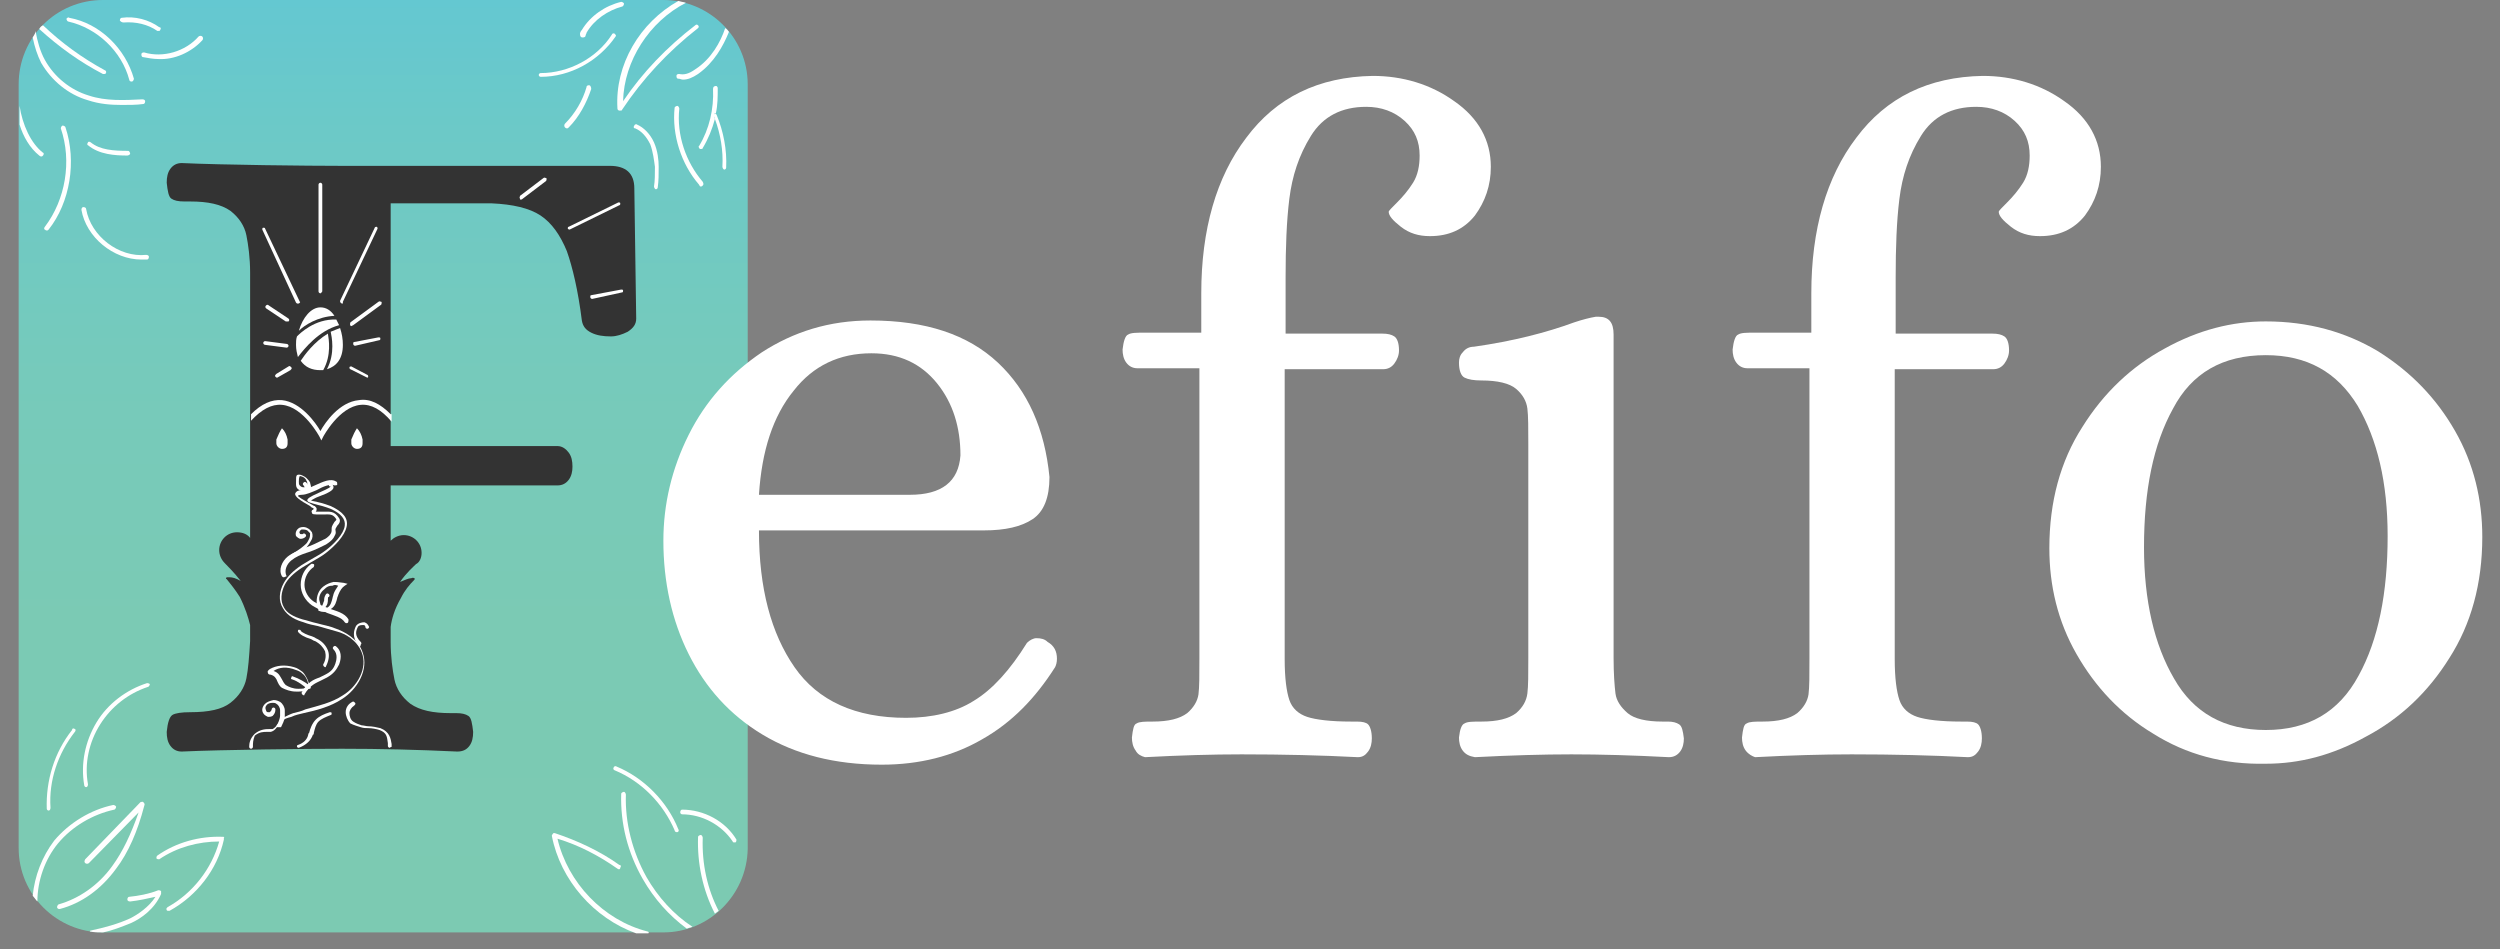 <svg width="108" height="41" viewBox="0 0 108 41" fill="none" xmlns="http://www.w3.org/2000/svg">
<rect x="0" y="0" width="108" height="41" fill="#808080" stroke="none"/>
<path d="M28.658 40.28H4.449C2.465 40.28 0.806 38.661 0.806 36.637V3.643C0.806 1.619 2.425 0 4.449 0H28.658C30.642 0 32.301 1.619 32.301 3.643V36.678C32.261 38.661 30.642 40.28 28.658 40.28Z" fill="url(#paint0_linear_0_1)"/>
<path d="M27.403 8.137C27.403 7.489 27.038 7.165 26.35 7.165H14.772C13.315 7.165 9.59 7.125 7.85 7.044C7.647 7.044 7.485 7.125 7.364 7.287C7.242 7.449 7.202 7.651 7.202 7.894C7.242 8.258 7.283 8.501 7.404 8.582C7.526 8.663 7.688 8.704 7.971 8.704H8.214C8.983 8.704 9.55 8.825 9.955 9.109C10.319 9.392 10.562 9.756 10.643 10.161C10.724 10.566 10.805 11.133 10.805 11.78V23.237C10.683 23.075 10.481 22.994 10.238 22.994C9.793 22.994 9.469 23.358 9.469 23.763C9.469 23.966 9.55 24.168 9.712 24.33C9.833 24.452 10.117 24.735 10.4 25.099C10.197 24.978 10.036 24.937 9.914 24.937C9.833 24.937 9.833 24.937 9.793 24.937C9.752 24.978 9.752 25.018 9.793 25.018C9.955 25.221 10.157 25.464 10.359 25.788C10.602 26.273 10.724 26.678 10.805 27.002V27.69C10.764 28.378 10.724 28.905 10.643 29.309C10.562 29.714 10.319 30.079 9.955 30.362C9.59 30.645 9.024 30.767 8.214 30.767C7.85 30.767 7.566 30.807 7.445 30.888C7.323 30.969 7.242 31.212 7.202 31.617C7.202 31.86 7.242 32.062 7.364 32.224C7.485 32.386 7.647 32.467 7.85 32.467C9.59 32.386 13.274 32.346 14.772 32.346C16.391 32.346 18.051 32.386 19.752 32.467C19.994 32.467 20.156 32.386 20.278 32.224C20.399 32.062 20.44 31.86 20.44 31.617C20.399 31.253 20.359 31.01 20.237 30.929C20.116 30.848 19.954 30.807 19.711 30.807H19.468C18.699 30.807 18.132 30.686 17.727 30.402C17.363 30.119 17.12 29.755 17.039 29.35C16.958 28.945 16.877 28.378 16.877 27.731V27.083C16.918 26.759 17.039 26.314 17.323 25.828C17.484 25.504 17.687 25.261 17.889 25.059C17.93 25.018 17.93 24.978 17.889 24.978C17.889 24.978 17.849 24.937 17.768 24.978C17.646 24.978 17.484 25.059 17.282 25.14C17.565 24.735 17.849 24.492 17.97 24.371C18.132 24.29 18.213 24.087 18.213 23.885C18.213 23.439 17.849 23.116 17.444 23.116C17.201 23.116 16.999 23.237 16.877 23.358V20.97H24.083C24.285 20.97 24.448 20.889 24.569 20.727C24.69 20.565 24.731 20.363 24.731 20.16C24.731 19.918 24.69 19.715 24.569 19.553C24.448 19.391 24.285 19.27 24.083 19.27H16.877V8.785H21.249C22.14 8.825 22.869 8.987 23.354 9.311C23.84 9.635 24.205 10.161 24.488 10.849C24.731 11.537 24.974 12.55 25.136 13.845C25.176 14.088 25.298 14.25 25.541 14.371C25.783 14.493 26.067 14.533 26.391 14.533C26.634 14.533 26.876 14.452 27.119 14.331C27.362 14.169 27.484 14.007 27.484 13.764L27.403 8.137Z" fill="#333333"/>
<path d="M15.663 19.149C15.663 19.149 15.663 19.108 15.663 19.149C15.663 19.108 15.663 19.108 15.663 19.108C15.663 19.068 15.663 19.027 15.663 18.987C15.622 18.784 15.541 18.622 15.42 18.501C15.339 18.622 15.258 18.784 15.177 18.987C15.177 19.027 15.177 19.068 15.177 19.108C15.177 19.108 15.177 19.108 15.177 19.149C15.177 19.27 15.298 19.392 15.42 19.392C15.582 19.392 15.663 19.311 15.663 19.149Z" fill="white"/>
<path d="M12.424 19.149C12.424 19.149 12.424 19.108 12.424 19.149C12.424 19.108 12.424 19.108 12.424 19.108C12.424 19.068 12.424 19.027 12.424 18.987C12.383 18.784 12.303 18.622 12.181 18.501C12.1 18.622 12.019 18.784 11.938 18.987C11.938 19.027 11.938 19.068 11.938 19.108C11.938 19.108 11.938 19.108 11.938 19.149C11.938 19.27 12.06 19.392 12.181 19.392C12.343 19.392 12.424 19.311 12.424 19.149Z" fill="white"/>
<path d="M16.877 17.894C16.432 17.448 15.987 17.206 15.501 17.286C14.651 17.367 14.043 18.258 13.841 18.622C13.639 18.258 12.991 17.367 12.181 17.286C11.736 17.246 11.291 17.448 10.845 17.894V18.177C11.291 17.691 11.736 17.448 12.181 17.489C13.112 17.57 13.801 18.865 13.801 18.865L13.882 19.027L13.963 18.865C13.963 18.865 14.651 17.57 15.582 17.489C16.027 17.448 16.473 17.691 16.918 18.218V17.894H16.877Z" fill="white"/>
<path d="M14.772 13.117C14.691 13.076 14.691 13.036 14.691 12.995L16.189 9.837C16.189 9.797 16.27 9.797 16.27 9.797C16.311 9.797 16.311 9.878 16.311 9.878L14.813 13.036C14.813 13.117 14.813 13.117 14.772 13.117Z" fill="white"/>
<path d="M13.841 12.671C13.8 12.671 13.76 12.631 13.76 12.59V7.975C13.76 7.935 13.8 7.894 13.841 7.894C13.882 7.894 13.922 7.935 13.922 7.975V12.59C13.882 12.631 13.882 12.671 13.841 12.671Z" fill="white"/>
<path d="M12.87 13.116C12.829 13.116 12.829 13.116 12.789 13.076L11.331 9.918C11.331 9.878 11.331 9.837 11.372 9.837C11.412 9.837 11.453 9.837 11.453 9.878L12.95 13.035C12.991 13.035 12.95 13.116 12.87 13.116C12.91 13.116 12.91 13.116 12.87 13.116Z" fill="white"/>
<path d="M12.384 13.886H12.343L11.493 13.319C11.453 13.278 11.453 13.238 11.493 13.197C11.534 13.157 11.574 13.157 11.614 13.197L12.465 13.764C12.505 13.805 12.505 13.845 12.465 13.886C12.424 13.886 12.424 13.886 12.384 13.886Z" fill="white"/>
<path d="M15.177 14.088C15.137 14.088 15.137 14.088 15.137 14.048C15.096 14.007 15.137 13.967 15.137 13.926L16.351 13.036C16.392 12.995 16.432 13.036 16.473 13.036C16.513 13.076 16.473 13.117 16.473 13.157L15.258 14.048C15.177 14.088 15.177 14.088 15.177 14.088Z" fill="white"/>
<path d="M11.979 16.314C11.938 16.314 11.938 16.314 11.898 16.274C11.857 16.233 11.898 16.193 11.938 16.152L12.465 15.829C12.505 15.788 12.546 15.829 12.586 15.869C12.627 15.909 12.586 15.95 12.546 15.991L11.979 16.314C12.019 16.314 11.979 16.314 11.979 16.314Z" fill="white"/>
<path d="M12.384 15.019L11.453 14.898C11.412 14.898 11.372 14.857 11.372 14.817C11.372 14.776 11.412 14.736 11.453 14.736L12.384 14.857C12.424 14.857 12.465 14.898 12.465 14.938C12.465 14.979 12.424 15.019 12.384 15.019Z" fill="white"/>
<path d="M15.339 14.938C15.298 14.938 15.258 14.898 15.258 14.857C15.258 14.817 15.258 14.776 15.298 14.776L16.351 14.574C16.391 14.574 16.432 14.574 16.432 14.614C16.432 14.655 16.432 14.695 16.391 14.695L15.339 14.938Z" fill="white"/>
<path d="M15.865 16.315C15.825 16.315 15.825 16.315 15.865 16.315L15.136 15.95C15.096 15.95 15.096 15.869 15.096 15.869C15.096 15.829 15.177 15.829 15.177 15.829L15.865 16.193C15.906 16.193 15.906 16.274 15.906 16.274C15.906 16.315 15.865 16.315 15.865 16.315Z" fill="white"/>
<path d="M10.845 32.346C10.805 32.346 10.764 32.305 10.764 32.265C10.764 32.103 10.805 31.901 11.007 31.698C11.25 31.496 11.493 31.496 11.655 31.496C11.695 31.496 11.736 31.496 11.776 31.496C11.857 31.455 11.938 31.374 12.019 31.253C12.06 31.172 12.141 31.05 12.222 31.01C12.383 30.929 12.545 30.848 12.667 30.808C12.829 30.767 13.031 30.727 13.193 30.645C13.76 30.484 14.327 30.362 14.812 30.038C15.42 29.674 15.905 28.864 15.622 28.176C15.42 27.65 14.893 27.366 14.569 27.285C14.286 27.204 14.003 27.123 13.719 27.043C13.517 27.002 13.315 26.962 13.112 26.881C12.829 26.8 12.424 26.638 12.222 26.273C12.019 25.95 12.06 25.545 12.262 25.18C12.424 24.897 12.667 24.654 13.031 24.411C13.153 24.33 13.315 24.249 13.436 24.168C13.638 24.047 13.881 23.925 14.084 23.763C14.408 23.52 14.853 23.075 14.893 22.711C14.934 22.427 14.732 22.185 14.286 21.982C14.165 21.942 13.962 21.861 13.76 21.82C13.598 21.78 13.476 21.739 13.355 21.699C13.274 21.658 13.274 21.618 13.274 21.618C13.274 21.537 13.396 21.456 13.76 21.294C13.922 21.213 14.246 21.092 14.286 21.011C14.286 21.011 14.286 21.011 14.246 21.011C14.205 21.011 14.205 20.97 14.205 20.93C14.205 20.889 14.246 20.889 14.286 20.889C14.367 20.93 14.408 20.97 14.408 21.051C14.408 21.172 14.205 21.294 13.76 21.456C13.638 21.496 13.517 21.577 13.436 21.618C13.517 21.658 13.638 21.658 13.76 21.699C13.962 21.739 14.165 21.82 14.286 21.861C14.812 22.104 15.055 22.387 14.974 22.751C14.893 23.156 14.448 23.602 14.084 23.885C13.881 24.047 13.638 24.168 13.436 24.29C13.315 24.371 13.153 24.452 13.031 24.533C12.667 24.776 12.424 25.018 12.303 25.261C12.141 25.585 12.1 25.95 12.262 26.233C12.383 26.476 12.667 26.638 13.072 26.759C13.274 26.8 13.476 26.881 13.679 26.921C13.962 27.002 14.246 27.043 14.529 27.164C14.853 27.285 15.46 27.569 15.663 28.176C15.946 28.945 15.42 29.795 14.772 30.2C14.286 30.524 13.679 30.686 13.112 30.808C12.95 30.848 12.748 30.888 12.586 30.969C12.424 31.01 12.303 31.05 12.181 31.131C12.1 31.172 12.06 31.253 12.019 31.334C11.938 31.455 11.857 31.577 11.695 31.617C11.655 31.617 11.574 31.617 11.533 31.617C11.371 31.617 11.21 31.617 11.007 31.779C10.926 31.982 10.926 32.103 10.926 32.265C10.926 32.305 10.886 32.346 10.845 32.346Z" fill="white"/>
<path d="M12.262 24.938C12.222 24.938 12.222 24.938 12.181 24.897C12.019 24.614 12.181 24.249 12.424 24.047C12.626 23.885 12.869 23.804 13.112 23.683L13.234 23.642C13.476 23.561 13.719 23.44 13.962 23.318C14.084 23.278 14.165 23.197 14.246 23.116C14.327 22.994 14.327 22.994 14.327 22.832C14.327 22.711 14.408 22.63 14.448 22.549C14.529 22.468 14.529 22.468 14.529 22.428C14.367 22.185 14.246 22.225 13.962 22.225C13.922 22.225 13.881 22.225 13.841 22.225C13.557 22.225 13.476 22.225 13.476 22.144C13.436 22.104 13.476 22.023 13.517 22.023L13.557 21.982C13.557 21.982 13.557 21.982 13.517 21.942C13.476 21.942 13.436 21.901 13.396 21.861C12.95 21.618 12.748 21.456 12.748 21.335C12.788 21.213 12.91 21.173 13.031 21.173C13.193 21.173 13.396 21.051 13.598 20.97C13.962 20.808 14.286 20.646 14.529 20.808C14.569 20.808 14.569 20.889 14.569 20.93C14.569 20.97 14.489 20.97 14.448 20.97C14.286 20.889 13.962 21.011 13.679 21.173C13.476 21.254 13.234 21.375 13.031 21.375C12.91 21.375 12.869 21.416 12.869 21.416C12.869 21.456 13.072 21.578 13.436 21.78C13.517 21.82 13.557 21.861 13.598 21.861C13.638 21.901 13.679 21.942 13.679 21.982C13.679 22.023 13.679 22.063 13.638 22.104C13.679 22.104 13.76 22.104 13.841 22.104C13.881 22.104 13.922 22.104 13.962 22.104C14.246 22.104 14.448 22.063 14.65 22.387C14.731 22.509 14.65 22.63 14.569 22.711C14.529 22.792 14.489 22.832 14.489 22.873C14.529 23.075 14.489 23.075 14.408 23.237C14.327 23.359 14.205 23.44 14.084 23.521C13.841 23.642 13.598 23.764 13.355 23.845L13.234 23.885C12.991 23.966 12.788 24.047 12.586 24.209C12.383 24.371 12.262 24.654 12.383 24.897C12.343 24.897 12.303 24.938 12.262 24.938Z" fill="white"/>
<path d="M14.974 26.921C14.934 26.921 14.934 26.921 14.893 26.881C14.772 26.678 14.448 26.597 14.124 26.476L14.043 26.435C13.922 26.395 13.598 26.233 13.476 26.152C13.193 25.949 12.991 25.625 12.991 25.261C12.991 24.897 13.153 24.573 13.436 24.37C13.476 24.33 13.517 24.37 13.557 24.37C13.598 24.411 13.557 24.451 13.557 24.492C13.315 24.654 13.153 24.937 13.153 25.261C13.153 25.544 13.315 25.828 13.557 25.99C13.679 26.071 13.962 26.192 14.084 26.233L14.165 26.273C14.529 26.395 14.893 26.476 15.055 26.759C15.055 26.84 15.055 26.921 14.974 26.921Z" fill="white"/>
<path d="M13.112 30.038C13.112 30.038 13.072 30.038 13.112 30.038C13.031 29.998 13.031 29.958 13.031 29.917C13.274 29.472 13.557 29.35 13.8 29.269C13.881 29.229 13.962 29.188 14.043 29.148C14.286 29.026 14.408 28.905 14.489 28.662C14.529 28.541 14.61 28.257 14.408 28.055C14.367 28.014 14.367 27.974 14.408 27.933C14.448 27.893 14.489 27.893 14.529 27.933C14.732 28.095 14.772 28.379 14.651 28.703C14.529 28.945 14.408 29.107 14.124 29.269C14.043 29.31 13.962 29.35 13.881 29.391C13.639 29.512 13.396 29.593 13.153 29.998C13.153 30.038 13.153 30.038 13.112 30.038Z" fill="white"/>
<path d="M15.541 27.933C15.501 27.933 15.501 27.933 15.501 27.893C15.177 27.529 15.298 27.205 15.379 27.043C15.46 26.921 15.622 26.881 15.743 26.881C15.865 26.921 15.905 27.002 15.946 27.083C15.946 27.124 15.905 27.164 15.865 27.164C15.825 27.164 15.784 27.124 15.784 27.083C15.784 27.083 15.784 27.002 15.703 27.002C15.622 27.002 15.501 27.002 15.46 27.083C15.379 27.245 15.298 27.448 15.582 27.731C15.622 27.771 15.622 27.812 15.582 27.852C15.582 27.933 15.541 27.933 15.541 27.933Z" fill="white"/>
<path d="M13.193 21.253C13.153 21.253 13.112 21.253 13.112 21.253C13.072 21.253 12.95 21.172 12.869 21.132C12.788 21.051 12.788 20.97 12.788 20.889V20.849C12.788 20.646 12.788 20.565 12.829 20.525C12.95 20.444 13.193 20.606 13.234 20.646C13.315 20.727 13.355 20.768 13.396 20.849C13.396 20.889 13.436 20.97 13.436 21.051C13.436 21.092 13.436 21.172 13.396 21.213C13.355 21.253 13.315 21.294 13.274 21.294C13.234 21.253 13.193 21.253 13.193 21.253ZM12.91 20.808C12.91 20.889 12.91 20.93 12.95 20.97C12.991 21.011 13.031 21.051 13.112 21.051C13.153 21.051 13.153 21.051 13.193 21.051C13.193 21.051 13.193 21.051 13.234 21.011C13.274 20.97 13.274 20.93 13.274 20.889C13.274 20.849 13.274 20.808 13.234 20.768C13.234 20.727 13.193 20.687 13.153 20.646C13.112 20.606 12.991 20.565 12.95 20.565C12.91 20.646 12.91 20.727 12.91 20.808Z" fill="white"/>
<path d="M13.274 21.213C13.274 21.213 13.234 21.213 13.234 21.172C13.234 21.172 13.193 21.132 13.153 21.051C13.153 21.01 13.112 20.97 13.112 20.97C13.072 20.929 13.072 20.889 13.112 20.849C13.153 20.808 13.193 20.808 13.234 20.849C13.234 20.849 13.274 20.889 13.315 20.97C13.315 21.01 13.355 21.051 13.355 21.051C13.396 21.091 13.396 21.132 13.355 21.172C13.315 21.213 13.274 21.213 13.274 21.213Z" fill="white"/>
<path d="M12.667 24.047C12.626 24.047 12.626 24.047 12.586 24.006C12.586 23.966 12.586 23.925 12.626 23.925C12.91 23.764 13.112 23.602 13.234 23.48C13.274 23.44 13.315 23.359 13.355 23.278C13.396 23.197 13.396 23.116 13.396 23.035C13.355 22.994 13.315 22.954 13.274 22.913C13.193 22.873 13.112 22.873 13.031 22.873C12.95 22.913 12.91 22.994 12.95 23.035C12.95 23.075 12.991 23.075 13.031 23.075H13.072C13.112 23.035 13.153 23.035 13.193 23.075C13.234 23.116 13.234 23.156 13.193 23.197C13.153 23.237 13.072 23.278 12.991 23.278C12.91 23.278 12.829 23.197 12.788 23.156C12.748 23.035 12.788 22.873 12.95 22.792C13.072 22.752 13.193 22.752 13.315 22.832C13.396 22.873 13.436 22.954 13.477 22.994C13.517 23.116 13.517 23.237 13.436 23.359C13.396 23.44 13.315 23.561 13.274 23.602C13.234 23.683 13.031 23.885 12.667 24.047Z" fill="white"/>
<path d="M14.043 26.435C13.963 26.435 13.882 26.435 13.8 26.395H13.76V26.354C13.72 26.273 13.679 26.152 13.679 25.99C13.679 25.747 13.76 25.504 13.963 25.342C14.124 25.221 14.246 25.18 14.408 25.14C14.529 25.14 14.57 25.14 14.853 25.18L15.015 25.221L14.894 25.302C14.772 25.383 14.691 25.504 14.61 25.707C14.61 25.747 14.57 25.788 14.57 25.828C14.529 25.99 14.489 26.192 14.286 26.314C14.205 26.395 14.124 26.435 14.043 26.435ZM13.882 26.233C14.003 26.273 14.124 26.273 14.165 26.233C14.286 26.152 14.327 25.99 14.367 25.828C14.367 25.788 14.408 25.707 14.408 25.666C14.448 25.545 14.529 25.423 14.61 25.302C14.489 25.261 14.448 25.261 14.367 25.302C14.205 25.302 14.124 25.342 14.003 25.464C13.841 25.585 13.76 25.788 13.8 25.95C13.841 26.071 13.841 26.152 13.882 26.233Z" fill="white"/>
<path d="M13.881 26.395C13.841 26.395 13.8 26.354 13.8 26.354C13.8 26.314 13.8 26.273 13.841 26.273L13.881 26.233C13.962 26.111 13.962 26.03 14.003 25.95C14.003 25.869 14.003 25.788 14.084 25.666C14.124 25.626 14.165 25.626 14.205 25.666C14.246 25.707 14.246 25.747 14.205 25.788C14.165 25.788 14.165 25.828 14.165 25.909C14.165 25.99 14.165 26.152 14.003 26.273C14.003 26.314 13.962 26.354 13.881 26.395Z" fill="white"/>
<path d="M16.837 32.305C16.796 32.305 16.756 32.265 16.756 32.224C16.756 32.184 16.756 32.143 16.756 32.103C16.715 31.82 16.715 31.658 16.391 31.536C16.27 31.496 16.067 31.455 15.905 31.455C15.784 31.455 15.703 31.455 15.582 31.415C15.46 31.374 15.298 31.334 15.136 31.253C15.015 31.131 14.934 30.929 14.934 30.767C14.934 30.565 15.055 30.403 15.217 30.322C15.258 30.281 15.298 30.322 15.339 30.362C15.379 30.403 15.339 30.443 15.298 30.484C15.177 30.565 15.096 30.686 15.096 30.808C15.096 30.929 15.136 31.091 15.258 31.172C15.379 31.253 15.501 31.293 15.622 31.334C15.703 31.334 15.825 31.374 15.905 31.374C16.067 31.374 16.27 31.415 16.432 31.455C16.837 31.617 16.877 31.901 16.918 32.143C16.918 32.184 16.918 32.224 16.918 32.265C16.918 32.265 16.877 32.265 16.837 32.305Z" fill="white"/>
<path d="M14.043 28.824C14.003 28.824 14.003 28.824 14.043 28.824C13.962 28.783 13.962 28.743 13.962 28.703C14.084 28.5 14.084 28.298 14.043 28.136C13.962 27.974 13.841 27.812 13.598 27.69C13.557 27.69 13.517 27.65 13.436 27.609C13.152 27.529 12.95 27.407 12.869 27.286C12.869 27.245 12.869 27.205 12.91 27.205C12.95 27.205 12.991 27.205 12.991 27.245C13.031 27.326 13.315 27.448 13.476 27.488C13.557 27.529 13.598 27.529 13.638 27.569C13.922 27.69 14.084 27.893 14.165 28.095C14.246 28.298 14.205 28.541 14.084 28.783C14.084 28.824 14.043 28.824 14.043 28.824Z" fill="white"/>
<path d="M12.019 31.415H11.979C11.938 31.374 11.938 31.334 11.979 31.293C12.019 31.253 12.1 31.01 12.1 30.929V30.889C12.1 30.808 12.1 30.767 12.1 30.686C12.1 30.565 12.019 30.443 11.938 30.403C11.898 30.362 11.817 30.362 11.776 30.362C11.655 30.362 11.574 30.403 11.533 30.443C11.452 30.524 11.452 30.605 11.493 30.686C11.493 30.727 11.533 30.767 11.574 30.767C11.574 30.767 11.614 30.767 11.655 30.767C11.695 30.727 11.736 30.686 11.736 30.646C11.736 30.605 11.776 30.565 11.817 30.565C11.857 30.565 11.898 30.605 11.898 30.646C11.898 30.767 11.857 30.848 11.776 30.929C11.695 30.969 11.655 30.969 11.574 30.969C11.493 30.929 11.412 30.888 11.371 30.808C11.29 30.686 11.331 30.524 11.452 30.403C11.533 30.322 11.655 30.281 11.817 30.241C11.938 30.241 12.019 30.281 12.1 30.322C12.222 30.403 12.303 30.565 12.303 30.686C12.303 30.767 12.303 30.848 12.303 30.929V30.969C12.303 31.091 12.181 31.334 12.141 31.415C12.06 31.415 12.06 31.415 12.019 31.415Z" fill="white"/>
<path d="M12.91 32.305C12.869 32.305 12.869 32.305 12.829 32.265C12.829 32.224 12.829 32.184 12.869 32.184C13.112 32.103 13.274 31.941 13.315 31.739C13.315 31.698 13.315 31.698 13.355 31.658C13.396 31.496 13.477 31.253 13.639 31.091C13.8 30.929 14.003 30.848 14.246 30.767C14.286 30.767 14.327 30.767 14.327 30.808C14.327 30.848 14.327 30.889 14.286 30.889C14.084 30.97 13.881 31.05 13.76 31.172C13.639 31.293 13.598 31.496 13.557 31.658C13.557 31.698 13.557 31.739 13.517 31.739C13.436 31.982 13.234 32.184 12.91 32.305C12.95 32.305 12.95 32.305 12.91 32.305Z" fill="white"/>
<path d="M12.91 29.876C12.869 29.876 12.869 29.876 12.829 29.876H12.788C12.545 29.876 12.343 29.795 12.181 29.714C12.06 29.633 12.019 29.512 11.979 29.431C11.938 29.309 11.857 29.188 11.695 29.147C11.614 29.147 11.574 29.107 11.574 29.066C11.533 28.985 11.614 28.945 11.655 28.904C11.938 28.743 12.303 28.702 12.707 28.823C12.869 28.864 12.95 28.945 13.072 29.026C13.193 29.147 13.355 29.431 13.355 29.633C13.355 29.714 13.315 29.755 13.274 29.795C13.234 29.836 13.072 29.876 12.91 29.876ZM11.817 28.985C12.06 29.066 12.1 29.228 12.181 29.35C12.222 29.431 12.262 29.512 12.343 29.593C12.464 29.674 12.667 29.755 12.869 29.755H12.91C13.031 29.755 13.193 29.755 13.274 29.674C13.274 29.674 13.315 29.633 13.315 29.593C13.315 29.431 13.193 29.188 13.072 29.107C12.991 29.026 12.91 28.985 12.788 28.945C12.383 28.783 12.06 28.823 11.817 28.985Z" fill="white"/>
<path d="M13.315 29.755H13.274C13.072 29.593 12.869 29.431 12.626 29.35C12.586 29.35 12.545 29.309 12.586 29.269C12.586 29.228 12.626 29.188 12.667 29.228C12.91 29.309 13.193 29.471 13.396 29.633C13.436 29.674 13.436 29.714 13.396 29.755C13.355 29.755 13.315 29.755 13.315 29.755Z" fill="white"/>
<path d="M14.448 13.643C14.286 13.4 14.084 13.278 13.841 13.278C13.436 13.278 13.072 13.724 12.91 14.29C13.153 14.047 13.72 13.683 14.448 13.643Z" fill="white"/>
<path d="M14.65 14.047C14.61 13.966 14.57 13.886 14.529 13.805C13.598 13.764 12.95 14.412 12.829 14.533C12.788 14.655 12.788 14.776 12.788 14.898C12.788 15.1 12.829 15.262 12.869 15.424C13.153 15.059 13.76 14.29 14.65 14.047Z" fill="white"/>
<path d="M14.165 14.412C13.557 14.776 13.153 15.343 12.991 15.586C13.193 15.869 13.476 15.991 13.841 15.991C13.881 15.991 13.922 15.991 13.962 15.991C14.327 15.343 14.205 14.655 14.165 14.412Z" fill="white"/>
<path d="M14.286 14.331C14.327 14.534 14.489 15.262 14.124 15.95C14.529 15.829 14.812 15.505 14.812 14.898C14.812 14.655 14.772 14.412 14.691 14.169C14.569 14.21 14.408 14.291 14.286 14.331Z" fill="white"/>
<path d="M24.609 9.918C24.569 9.918 24.569 9.918 24.528 9.878C24.528 9.837 24.528 9.797 24.569 9.797L26.715 8.744C26.755 8.744 26.796 8.744 26.796 8.785C26.796 8.825 26.796 8.866 26.755 8.866L24.609 9.918C24.65 9.918 24.65 9.918 24.609 9.918Z" fill="white"/>
<path d="M22.504 8.623C22.464 8.623 22.464 8.623 22.464 8.582C22.423 8.542 22.464 8.501 22.464 8.461L23.476 7.692C23.517 7.651 23.557 7.692 23.597 7.692C23.638 7.732 23.597 7.773 23.597 7.813L22.585 8.582C22.545 8.623 22.504 8.623 22.504 8.623Z" fill="white"/>
<path d="M25.581 12.914C25.541 12.914 25.5 12.874 25.5 12.833C25.5 12.793 25.5 12.752 25.541 12.752L26.836 12.509C26.877 12.509 26.917 12.509 26.917 12.55C26.917 12.59 26.917 12.631 26.877 12.631L25.581 12.914Z" fill="white"/>
<path d="M3.801 4.331C4.287 4.493 4.773 4.534 5.259 4.534C5.583 4.534 5.906 4.534 6.19 4.493C6.23 4.493 6.271 4.453 6.271 4.372C6.271 4.331 6.23 4.291 6.149 4.291C5.38 4.331 4.571 4.372 3.842 4.129C3.032 3.886 2.344 3.319 1.939 2.59C1.737 2.226 1.615 1.781 1.534 1.335C1.534 1.457 1.453 1.538 1.413 1.619C1.494 2.024 1.615 2.388 1.777 2.712C2.223 3.481 2.951 4.088 3.801 4.331Z" fill="white"/>
<path d="M2.992 0.769C2.951 0.728 2.911 0.769 2.87 0.809C2.87 0.85 2.911 0.931 2.951 0.931C4.206 1.214 5.259 2.226 5.583 3.441C5.583 3.481 5.623 3.522 5.664 3.522C5.664 3.522 5.664 3.522 5.704 3.522C5.745 3.522 5.785 3.441 5.785 3.4C5.421 2.105 4.328 1.012 2.992 0.769Z" fill="white"/>
<path d="M4.49 3.198C4.53 3.198 4.571 3.198 4.571 3.157C4.611 3.117 4.571 3.036 4.53 3.036C3.558 2.509 2.668 1.862 1.858 1.093C1.777 1.133 1.737 1.173 1.696 1.254C2.546 2.024 3.437 2.671 4.449 3.198C4.49 3.198 4.49 3.198 4.49 3.198Z" fill="white"/>
<path d="M1.696 6.72C1.696 6.72 1.737 6.76 1.777 6.76C1.818 6.76 1.818 6.76 1.858 6.72C1.899 6.679 1.899 6.598 1.858 6.598C1.332 6.193 0.968 5.384 0.846 4.574V5.384C1.008 5.91 1.291 6.396 1.696 6.72Z" fill="white"/>
<path d="M2.83 5.505C2.83 5.465 2.749 5.424 2.708 5.424C2.668 5.424 2.627 5.505 2.627 5.546C3.113 6.962 2.83 8.622 1.939 9.796C1.898 9.837 1.898 9.918 1.939 9.918C1.939 9.918 1.979 9.958 2.02 9.958C2.06 9.958 2.06 9.958 2.101 9.918C3.032 8.744 3.315 6.962 2.83 5.505Z" fill="white"/>
<path d="M5.34 0.971C5.866 0.931 6.392 1.052 6.797 1.336H6.837C6.878 1.336 6.918 1.336 6.918 1.295C6.959 1.255 6.959 1.174 6.878 1.174C6.433 0.85 5.825 0.688 5.259 0.769C5.218 0.769 5.178 0.809 5.178 0.89C5.218 0.931 5.259 0.971 5.34 0.971Z" fill="white"/>
<path d="M8.74 1.74C8.781 1.7 8.781 1.619 8.74 1.578C8.7 1.538 8.619 1.538 8.578 1.578C8.011 2.226 7.04 2.509 6.23 2.266C6.19 2.266 6.109 2.266 6.109 2.347C6.109 2.388 6.109 2.469 6.19 2.469C6.392 2.509 6.635 2.55 6.837 2.55C7.526 2.59 8.254 2.266 8.74 1.74Z" fill="white"/>
<path d="M6.109 11.213C6.19 11.213 6.271 11.213 6.352 11.213C6.392 11.213 6.433 11.173 6.433 11.092C6.433 11.051 6.392 11.011 6.311 11.011C5.137 11.132 3.923 10.201 3.72 9.027C3.72 8.987 3.68 8.946 3.599 8.946C3.559 8.946 3.518 8.987 3.518 9.067C3.72 10.242 4.894 11.213 6.109 11.213Z" fill="white"/>
<path d="M6.352 29.511C5.461 29.795 4.651 30.402 4.166 31.212C3.68 32.021 3.477 32.993 3.639 33.924C3.639 33.964 3.68 34.005 3.72 34.005C3.761 34.005 3.801 33.964 3.801 33.883C3.639 32.993 3.842 32.062 4.328 31.293C4.813 30.523 5.542 29.956 6.392 29.673C6.433 29.673 6.473 29.592 6.473 29.552C6.473 29.552 6.433 29.511 6.352 29.511Z" fill="white"/>
<path d="M4.935 34.977C4.975 34.977 5.016 34.896 5.016 34.855C5.016 34.815 4.935 34.774 4.894 34.774C3.923 34.977 2.992 35.543 2.344 36.312C1.818 37.001 1.494 37.851 1.413 38.701C1.494 38.782 1.534 38.863 1.615 38.944C1.615 38.053 1.939 37.122 2.506 36.434C3.113 35.705 4.004 35.179 4.935 34.977Z" fill="white"/>
<path d="M6.19 34.653C6.149 34.612 6.109 34.653 6.068 34.653L3.68 37.122C3.639 37.203 3.639 37.244 3.68 37.284C3.72 37.325 3.801 37.325 3.842 37.284L5.987 35.098C5.663 36.029 5.299 36.798 4.854 37.406C4.247 38.256 3.396 38.822 2.546 39.065C2.506 39.065 2.465 39.146 2.465 39.187C2.465 39.227 2.506 39.268 2.546 39.268C2.546 39.268 2.546 39.268 2.587 39.268C3.518 39.025 4.368 38.418 5.016 37.527C5.542 36.839 5.947 35.908 6.23 34.815C6.271 34.734 6.23 34.693 6.19 34.653Z" fill="white"/>
<path d="M6.959 38.62C6.959 38.58 6.959 38.539 6.959 38.499C6.919 38.458 6.878 38.458 6.838 38.458C6.433 38.62 5.987 38.701 5.583 38.742C5.542 38.742 5.502 38.782 5.502 38.863C5.502 38.904 5.542 38.944 5.623 38.944C5.987 38.904 6.352 38.823 6.716 38.742C6.433 39.187 5.947 39.511 5.623 39.673C5.097 39.916 4.49 40.078 3.923 40.199C3.923 40.199 3.882 40.199 3.882 40.239C4.044 40.28 4.247 40.28 4.449 40.28C4.854 40.199 5.259 40.037 5.664 39.875C6.109 39.673 6.676 39.268 6.959 38.62Z" fill="white"/>
<path d="M3.113 31.536C2.344 32.507 1.98 33.722 2.02 34.936C2.02 34.977 2.06 35.017 2.101 35.017C2.141 35.017 2.182 34.977 2.182 34.896C2.101 33.722 2.506 32.548 3.234 31.616C3.275 31.576 3.275 31.495 3.234 31.495C3.194 31.455 3.113 31.455 3.113 31.536Z" fill="white"/>
<path d="M9.631 36.15C8.619 36.11 7.607 36.393 6.797 36.96C6.756 37 6.756 37.041 6.756 37.081C6.797 37.122 6.837 37.122 6.878 37.122C7.647 36.596 8.578 36.353 9.469 36.353C9.145 37.527 8.335 38.579 7.242 39.187C7.202 39.227 7.161 39.267 7.202 39.308C7.202 39.348 7.242 39.348 7.283 39.348H7.323C8.497 38.701 9.388 37.567 9.671 36.272C9.671 36.231 9.671 36.231 9.671 36.191C9.712 36.15 9.671 36.15 9.631 36.15Z" fill="white"/>
<path d="M26.634 33.114C26.593 33.074 26.512 33.114 26.512 33.155C26.472 33.195 26.512 33.276 26.553 33.276C27.727 33.762 28.658 34.734 29.143 35.867C29.143 35.908 29.184 35.948 29.224 35.948H29.265C29.305 35.948 29.346 35.867 29.305 35.827C28.82 34.612 27.808 33.6 26.634 33.114Z" fill="white"/>
<path d="M27.969 40.239C26.067 39.754 24.528 38.134 24.083 36.232C25.014 36.515 25.864 36.96 26.674 37.527C26.714 37.568 26.795 37.568 26.795 37.487C26.836 37.446 26.836 37.365 26.755 37.365C25.905 36.758 24.933 36.313 23.962 35.989C23.921 35.989 23.881 35.989 23.881 36.029C23.84 36.07 23.84 36.07 23.84 36.11C24.204 38.013 25.662 39.673 27.483 40.32H28.01C28.05 40.28 28.01 40.239 27.969 40.239Z" fill="white"/>
<path d="M30.277 8.056C30.317 8.056 30.317 8.056 30.358 8.015C30.398 7.975 30.398 7.934 30.358 7.853C29.629 7.003 29.224 5.829 29.346 4.695C29.346 4.655 29.305 4.574 29.265 4.574C29.224 4.574 29.143 4.614 29.143 4.655C29.022 5.829 29.427 7.084 30.196 7.975C30.236 8.056 30.236 8.056 30.277 8.056Z" fill="white"/>
<path d="M30.237 6.437H30.277C30.317 6.437 30.358 6.437 30.358 6.396C30.601 5.991 30.763 5.586 30.884 5.141C30.884 5.101 30.844 5.06 30.844 5.02C30.844 4.979 30.844 4.898 30.884 4.898H30.925C31.006 4.534 31.006 4.169 31.006 3.805C31.006 3.765 30.965 3.684 30.884 3.724C30.844 3.724 30.803 3.765 30.803 3.846C30.844 4.696 30.641 5.586 30.196 6.315C30.156 6.315 30.196 6.396 30.237 6.437Z" fill="white"/>
<path d="M26.553 1.457C26.512 1.416 26.431 1.457 26.431 1.497C25.784 2.51 24.569 3.157 23.355 3.157C23.314 3.157 23.274 3.198 23.274 3.238C23.274 3.279 23.314 3.319 23.355 3.319C24.65 3.319 25.865 2.631 26.593 1.578C26.634 1.538 26.593 1.497 26.553 1.457Z" fill="white"/>
<path d="M26.674 4.696C26.674 4.736 26.715 4.777 26.755 4.777C26.755 4.777 26.755 4.777 26.796 4.777C26.836 4.777 26.877 4.777 26.877 4.736C27.767 3.4 28.86 2.226 30.156 1.214C30.196 1.174 30.196 1.133 30.156 1.093C30.115 1.052 30.075 1.052 30.034 1.093C28.82 2.024 27.767 3.117 26.917 4.372C26.958 2.631 28.051 0.931 29.63 0.121C29.508 0.081 29.427 0.081 29.306 0.04C27.646 0.971 26.553 2.793 26.674 4.696Z" fill="white"/>
<path d="M5.502 6.719C5.542 6.719 5.623 6.679 5.623 6.638C5.623 6.598 5.582 6.517 5.542 6.517C4.894 6.517 4.328 6.477 3.923 6.153C3.882 6.112 3.801 6.112 3.801 6.153C3.761 6.193 3.761 6.274 3.801 6.274C4.287 6.679 4.975 6.719 5.502 6.719Z" fill="white"/>
<path d="M30.034 2.995C29.751 3.197 29.548 3.238 29.346 3.197C29.305 3.197 29.224 3.197 29.224 3.278C29.224 3.319 29.224 3.4 29.305 3.4C29.386 3.4 29.427 3.44 29.508 3.44C29.71 3.44 29.913 3.359 30.155 3.197C30.844 2.711 31.248 1.983 31.491 1.376C31.451 1.335 31.41 1.254 31.329 1.214C31.127 1.821 30.722 2.55 30.034 2.995Z" fill="white"/>
<path d="M30.884 4.898C30.844 4.938 30.803 4.979 30.844 5.019C30.844 5.06 30.884 5.1 30.884 5.141C31.127 5.788 31.249 6.517 31.208 7.205C31.208 7.246 31.249 7.327 31.289 7.327C31.33 7.327 31.37 7.286 31.37 7.246C31.411 6.477 31.249 5.667 30.965 4.979C30.965 4.938 30.925 4.938 30.884 4.898C30.925 4.857 30.925 4.857 30.884 4.898Z" fill="white"/>
<path d="M27.443 5.546C27.727 5.667 27.929 5.91 28.091 6.234C28.212 6.558 28.253 6.922 28.293 7.205C28.293 7.529 28.293 7.813 28.253 8.056C28.253 8.096 28.293 8.177 28.334 8.177C28.374 8.177 28.415 8.137 28.415 8.096C28.455 7.813 28.455 7.529 28.455 7.205C28.455 6.922 28.415 6.517 28.253 6.153C28.091 5.789 27.808 5.505 27.524 5.384C27.484 5.343 27.403 5.384 27.403 5.424C27.362 5.465 27.362 5.546 27.443 5.546Z" fill="white"/>
<path d="M25.46 3.683C25.419 3.683 25.338 3.683 25.338 3.764C25.176 4.331 24.852 4.898 24.407 5.343C24.367 5.384 24.367 5.465 24.407 5.505C24.407 5.505 24.448 5.546 24.488 5.546C24.529 5.546 24.529 5.546 24.569 5.505C25.014 5.06 25.338 4.453 25.541 3.845C25.541 3.764 25.5 3.683 25.46 3.683Z" fill="white"/>
<path d="M25.176 1.619C25.257 1.619 25.298 1.578 25.298 1.538C25.298 1.497 25.338 1.457 25.338 1.416C25.662 0.849 26.269 0.445 26.876 0.283C26.917 0.283 26.957 0.202 26.957 0.161C26.957 0.121 26.876 0.08 26.836 0.08C26.148 0.242 25.5 0.688 25.136 1.295C25.095 1.335 25.055 1.416 25.055 1.457C25.055 1.578 25.095 1.619 25.176 1.619Z" fill="white"/>
<path d="M29.467 34.976C29.427 34.976 29.386 35.017 29.386 35.098C29.386 35.138 29.427 35.179 29.467 35.179C30.317 35.179 31.168 35.624 31.653 36.353C31.653 36.393 31.694 36.393 31.734 36.393H31.775C31.815 36.353 31.815 36.312 31.815 36.272C31.329 35.462 30.398 34.976 29.467 34.976Z" fill="white"/>
<path d="M27.929 37.891C27.322 36.798 26.998 35.543 27.038 34.329C27.038 34.288 26.998 34.207 26.957 34.207C26.917 34.207 26.836 34.248 26.836 34.288C26.796 35.584 27.119 36.839 27.767 37.972C28.253 38.822 28.901 39.551 29.67 40.118C29.751 40.077 29.832 40.077 29.913 40.037C29.103 39.511 28.415 38.741 27.929 37.891Z" fill="white"/>
<path d="M30.358 36.191C30.358 36.151 30.318 36.07 30.277 36.07C30.237 36.07 30.156 36.11 30.156 36.151C30.115 37.284 30.358 38.458 30.884 39.47C30.925 39.43 31.006 39.389 31.046 39.349C30.561 38.418 30.318 37.325 30.358 36.191Z" fill="white"/>
<path d="M32.949 31.739C31.532 30.889 30.479 29.715 29.751 28.257C29.022 26.8 28.658 25.14 28.658 23.359C28.658 21.78 29.022 20.241 29.751 18.784C30.479 17.327 31.532 16.153 32.908 15.222C34.285 14.331 35.823 13.845 37.604 13.845C39.993 13.845 41.815 14.453 43.11 15.667C44.405 16.881 45.134 18.541 45.337 20.606C45.337 21.497 45.094 22.104 44.608 22.428C44.122 22.751 43.434 22.913 42.503 22.913H32.787C32.787 25.423 33.313 27.366 34.325 28.824C35.337 30.281 36.957 31.01 39.143 31.01C40.276 31.01 41.288 30.767 42.057 30.281C42.867 29.796 43.636 28.945 44.365 27.771C44.486 27.65 44.648 27.569 44.77 27.569C44.972 27.569 45.134 27.609 45.256 27.731C45.539 27.893 45.66 28.136 45.66 28.459C45.66 28.622 45.62 28.743 45.579 28.824C44.729 30.16 43.717 31.212 42.422 31.941C41.167 32.67 39.709 33.034 38.09 33.034C36.066 33.034 34.366 32.589 32.949 31.739ZM39.305 21.375C40.681 21.375 41.41 20.808 41.491 19.675C41.491 18.46 41.167 17.408 40.479 16.558C39.79 15.707 38.859 15.262 37.645 15.262C36.268 15.262 35.135 15.788 34.285 16.881C33.394 17.974 32.908 19.472 32.787 21.375H39.305Z" fill="white"/>
<path d="M49.061 32.426C48.94 32.264 48.899 32.062 48.899 31.86C48.94 31.495 48.98 31.293 49.102 31.253C49.223 31.172 49.466 31.172 49.79 31.172C50.478 31.172 50.964 31.05 51.288 30.807C51.571 30.564 51.733 30.281 51.774 29.997C51.814 29.674 51.814 29.188 51.814 28.459V15.909H49.142C48.94 15.909 48.778 15.829 48.656 15.667C48.535 15.505 48.495 15.302 48.495 15.1C48.535 14.736 48.616 14.493 48.737 14.452C48.859 14.371 49.102 14.371 49.466 14.371H51.895V12.671C51.895 9.918 52.543 7.651 53.838 5.951C55.134 4.21 56.955 3.319 59.303 3.279C60.599 3.279 61.813 3.643 62.825 4.372C63.878 5.101 64.404 6.072 64.404 7.206C64.404 8.015 64.161 8.704 63.716 9.311C63.23 9.918 62.583 10.201 61.773 10.201C61.287 10.201 60.882 10.08 60.518 9.797C60.154 9.513 59.992 9.311 59.992 9.149C59.992 9.108 60.113 8.987 60.356 8.744C60.599 8.501 60.842 8.218 61.044 7.894C61.247 7.57 61.328 7.165 61.328 6.72C61.328 6.113 61.125 5.627 60.68 5.222C60.234 4.817 59.668 4.615 59.02 4.615C57.968 4.615 57.158 5.02 56.632 5.87C56.105 6.72 55.822 7.61 55.7 8.582C55.579 9.554 55.538 10.687 55.538 11.983V14.412H59.465H59.708C59.951 14.412 60.113 14.452 60.234 14.533C60.356 14.614 60.437 14.816 60.437 15.14C60.437 15.343 60.356 15.545 60.234 15.707C60.113 15.869 59.951 15.95 59.749 15.95H55.498V28.459C55.498 29.309 55.579 29.876 55.7 30.24C55.822 30.605 56.105 30.848 56.47 30.969C56.834 31.09 57.482 31.172 58.372 31.172H58.615C58.858 31.172 59.02 31.212 59.101 31.293C59.182 31.374 59.263 31.576 59.263 31.9C59.263 32.103 59.222 32.305 59.101 32.467C58.98 32.629 58.858 32.71 58.656 32.71C57.117 32.629 55.417 32.588 53.636 32.588C52.381 32.588 51.004 32.629 49.466 32.71C49.304 32.669 49.142 32.588 49.061 32.426Z" fill="white"/>
<path d="M63.19 32.426C63.068 32.264 63.028 32.062 63.028 31.86C63.068 31.495 63.149 31.293 63.27 31.252C63.392 31.172 63.635 31.172 63.999 31.172C64.687 31.172 65.173 31.05 65.497 30.807C65.78 30.564 65.942 30.281 65.983 29.957C66.023 29.633 66.023 29.147 66.023 28.419V19.189C66.023 18.5 66.023 17.974 65.983 17.65C65.942 17.326 65.78 17.043 65.497 16.8C65.214 16.557 64.687 16.436 63.999 16.436C63.675 16.436 63.432 16.395 63.27 16.314C63.109 16.233 63.028 15.99 63.028 15.666C63.028 15.505 63.068 15.343 63.19 15.221C63.311 15.059 63.473 14.978 63.675 14.978C65.376 14.735 66.793 14.371 68.007 13.926C68.371 13.804 68.695 13.723 68.938 13.683H69.059C69.505 13.683 69.707 13.926 69.707 14.452V28.419C69.707 29.107 69.748 29.633 69.788 29.957C69.829 30.281 70.031 30.564 70.314 30.807C70.598 31.05 71.124 31.172 71.812 31.172H72.055C72.258 31.172 72.42 31.212 72.541 31.293C72.662 31.374 72.703 31.576 72.743 31.9C72.743 32.103 72.703 32.305 72.582 32.467C72.46 32.629 72.298 32.71 72.096 32.71C70.557 32.629 69.141 32.588 67.885 32.588C66.671 32.588 65.295 32.629 63.716 32.71C63.473 32.669 63.311 32.588 63.19 32.426Z" fill="white"/>
<path d="M75.415 32.426C75.294 32.264 75.254 32.062 75.254 31.86C75.294 31.495 75.334 31.293 75.456 31.253C75.577 31.172 75.82 31.172 76.144 31.172C76.832 31.172 77.318 31.05 77.642 30.807C77.925 30.564 78.087 30.281 78.128 29.997C78.168 29.674 78.168 29.188 78.168 28.459V15.909H75.496C75.294 15.909 75.132 15.829 75.011 15.667C74.889 15.505 74.849 15.302 74.849 15.1C74.889 14.736 74.97 14.493 75.091 14.452C75.213 14.371 75.456 14.371 75.82 14.371H78.249V12.671C78.249 9.918 78.897 7.651 80.192 5.951C81.488 4.21 83.31 3.319 85.658 3.279C86.953 3.279 88.168 3.643 89.18 4.372C90.232 5.101 90.758 6.072 90.758 7.206C90.758 8.015 90.516 8.704 90.07 9.311C89.584 9.918 88.937 10.201 88.127 10.201C87.641 10.201 87.236 10.08 86.872 9.797C86.508 9.513 86.346 9.311 86.346 9.149C86.346 9.108 86.467 8.987 86.71 8.744C86.953 8.501 87.196 8.218 87.398 7.894C87.601 7.57 87.682 7.165 87.682 6.72C87.682 6.113 87.479 5.627 87.034 5.222C86.589 4.817 86.022 4.615 85.374 4.615C84.322 4.615 83.512 5.02 82.986 5.87C82.459 6.72 82.176 7.61 82.055 8.582C81.933 9.554 81.893 10.687 81.893 11.983V14.412H85.82H86.062C86.305 14.412 86.467 14.452 86.589 14.533C86.71 14.614 86.791 14.816 86.791 15.14C86.791 15.343 86.71 15.545 86.589 15.707C86.467 15.869 86.305 15.95 86.103 15.95H81.852V28.459C81.852 29.309 81.933 29.876 82.055 30.24C82.176 30.605 82.459 30.848 82.824 30.969C83.188 31.09 83.836 31.172 84.727 31.172H84.969C85.212 31.172 85.374 31.212 85.455 31.293C85.536 31.374 85.617 31.576 85.617 31.9C85.617 32.103 85.577 32.305 85.455 32.467C85.334 32.629 85.212 32.71 85.01 32.71C83.472 32.629 81.771 32.588 79.99 32.588C78.735 32.588 77.359 32.629 75.82 32.71C75.699 32.669 75.537 32.588 75.415 32.426Z" fill="white"/>
<path d="M93.025 31.698C91.608 30.848 90.515 29.674 89.706 28.257C88.896 26.84 88.532 25.301 88.532 23.682C88.532 21.658 89.017 19.917 89.949 18.46C90.88 16.962 92.094 15.828 93.511 15.059C94.969 14.25 96.426 13.885 97.883 13.885C99.705 13.885 101.324 14.331 102.741 15.181C104.158 16.071 105.251 17.205 106.061 18.622C106.87 20.039 107.235 21.577 107.235 23.196C107.235 25.221 106.749 26.961 105.818 28.419C104.887 29.916 103.672 31.05 102.215 31.819C100.758 32.629 99.341 32.993 97.883 32.993C96.062 33.034 94.442 32.588 93.025 31.698ZM101.891 29.188C102.741 27.649 103.146 25.625 103.146 23.156C103.146 20.848 102.701 18.986 101.851 17.529C100.96 16.071 99.665 15.343 97.883 15.343C96.021 15.343 94.685 16.112 93.876 17.65C93.025 19.189 92.621 21.172 92.621 23.642C92.621 25.949 93.066 27.852 93.916 29.309C94.766 30.807 96.102 31.536 97.883 31.536C99.705 31.536 101.041 30.767 101.891 29.188Z" fill="white"/>
<defs>
<linearGradient id="paint0_linear_0_1" x1="16.542" y1="40.291" x2="16.542" y2="4.80309e-06" gradientUnits="userSpaceOnUse">
<stop stop-color="#7CCAB2"/>
<stop offset="0.331" stop-color="#7BCAB4"/>
<stop offset="0.597" stop-color="#76CABB"/>
<stop offset="0.839" stop-color="#6DC9C6"/>
<stop offset="1" stop-color="#64C8D1"/>
</linearGradient>
</defs>
</svg>
